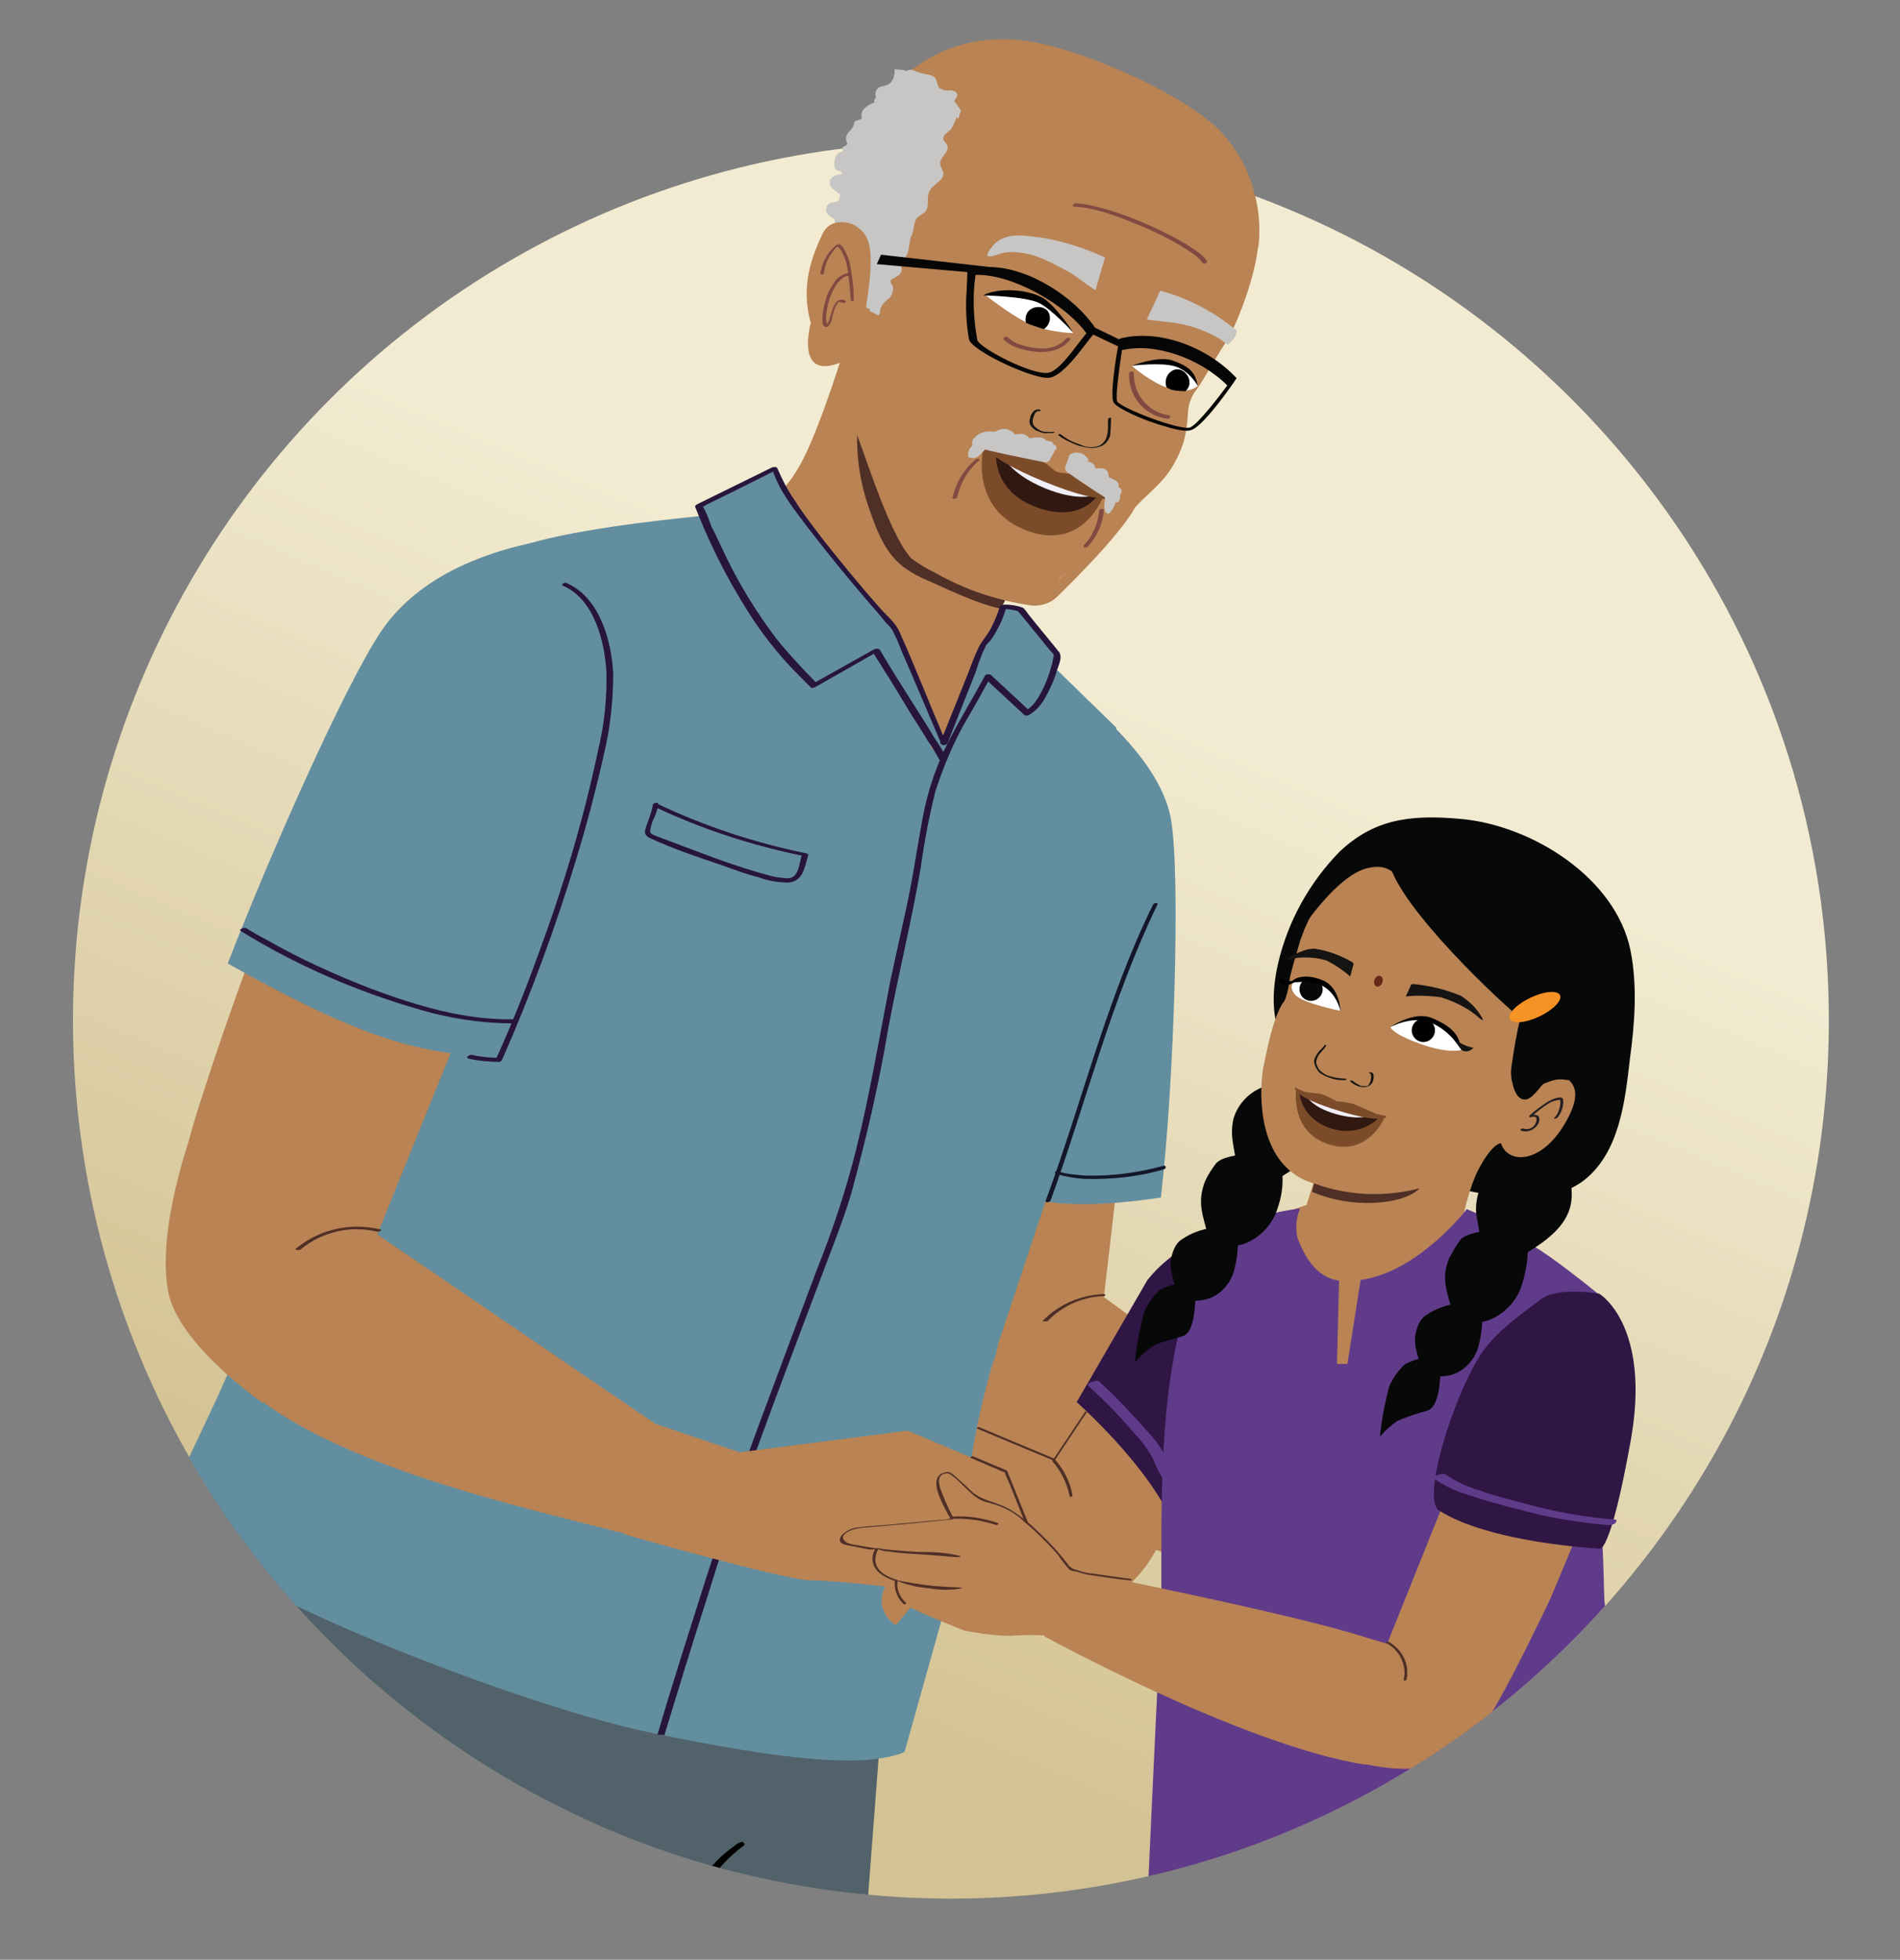 <?xml version="1.0" encoding="UTF-8"?>
<svg id="Layer_6" data-name="Layer 6" xmlns="http://www.w3.org/2000/svg" xmlns:xlink="http://www.w3.org/1999/xlink" viewBox="0 0 292.89 301.99">
  <rect x="0" y="0" width="292.89" height="301.99" fill="#808080" stroke="none"/>
  <defs>
    <style>
      .cls-1 {
        fill: none;
      }

      .cls-2 {
        fill: #87664e;
      }

      .cls-3 {
        fill: #151312;
      }

      .cls-4 {
        fill: #2f1644;
      }

      .cls-5 {
        fill: #603b8a;
      }

      .cls-6 {
        fill: #010101;
      }

      .cls-7 {
        fill: #638e9f;
      }

      .cls-8 {
        fill: #231f20;
      }

      .cls-9 {
        fill: #1e1811;
      }

      .cls-10 {
        fill: #27153c;
      }

      .cls-11 {
        fill: #070808;
      }

      .cls-12 {
        fill: url(#linear-gradient);
      }

      .cls-13 {
        fill: #f1eef7;
      }

      .cls-14 {
        fill: #7c4c2a;
      }

      .cls-15 {
        fill: #51626a;
      }

      .cls-16 {
        fill: #060606;
      }

      .cls-17 {
        fill: #662817;
      }

      .cls-18 {
        clip-path: url(#clippath-1);
      }

      .cls-19 {
        fill: #a76328;
      }

      .cls-20 {
        fill: #c7c6c5;
      }

      .cls-21 {
        fill: #fff;
      }

      .cls-22 {
        fill: #f79325;
      }

      .cls-23 {
        fill: #4f2f26;
      }

      .cls-24 {
        fill: #14162a;
      }

      .cls-25 {
        fill: #b98354;
      }

      .cls-26 {
        fill: #311811;
      }

      .cls-27 {
        fill: #523936;
      }

      .cls-28 {
        fill: #a38166;
      }

      .cls-29 {
        fill: #161412;
      }

      .cls-30 {
        fill: #6d3918;
      }

      .cls-31 {
        fill: #453b1c;
      }

      .cls-32 {
        fill: #814a41;
      }

      .cls-33 {
        clip-path: url(#clippath);
      }
    </style>
    <clipPath id="clippath">
      <path class="cls-1" d="M198.03,32c-2.89-18.99-19.29-33.53-39.09-33.53-16.94,0-31.39,10.66-37.02,25.63C58.93,35.68,11.2,90.87,11.2,157.21c0,74.76,60.6,135.36,135.36,135.36s135.36-60.6,135.36-135.36c0-56.53-34.66-104.96-83.88-125.21Z"/>
    </clipPath>
    <linearGradient id="linear-gradient" x1="98.3" y1="270.38" x2="204.61" y2="21.33" gradientUnits="userSpaceOnUse">
      <stop offset=".06" stop-color="#d3c293"/>
      <stop offset=".66" stop-color="#f2ebd1"/>
      <stop offset=".91" stop-color="#f2ebd1"/>
    </linearGradient>
    <clipPath id="clippath-1">
      <path class="cls-1" d="M-87.11,61.91c-13.28-13.28-28.63-23.21-45.01-29.82C-142.11,13.14-161.99.22-184.9.22s-44.41,14-53.95,34.22c-14.33,6.53-27.77,15.68-39.56,27.47-52.82,52.82-52.82,138.47,0,191.29,52.82,52.82,138.47,52.82,191.29,0,52.82-52.82,52.82-138.47,0-191.29Z"/>
    </clipPath>
  </defs>
  <path class="cls-29" d="M215.54,82.54c-.84.4-1.76.61-2.69.59-.71.07-1.43-.07-2.07-.41-.58-.33-.87-1-.73-1.64.09-.28.2-.56.33-.83.17-.42.3-.85.4-1.29.03-.16-.31-.04-.33.09-.17.66-.39,1.3-.66,1.92-.17.43-.12.91.12,1.3.68,1.14,2.19,1.14,3.35,1.05.83-.06,1.65-.28,2.4-.66.22-.06.1-.27-.05-.18l-.07.05Z"/>
  <path class="cls-29" d="M218.77,80.07c.59-.07.73.84.74,1.25.04.27-.03.54-.19.76-.29.29-.69.46-1.1.48-.52-.03-1.03-.12-1.53-.27-.08,0-.16.02-.23.06,0,0-.15.12-.09.12.5.15,1.01.25,1.53.28.49-.04.97-.21,1.38-.49.31-.2.52-.53.55-.9.02-.33-.02-.66-.12-.97-.09-.32-.32-.61-.7-.56-.09,0-.17.03-.25.07,0,0-.1.11.02.08l-.02.07Z"/>
  <g class="cls-33">
    <circle class="cls-12" cx="146.61" cy="157.21" r="135.36"/>
    <path class="cls-25" d="M160.84,233.08c2.57,3.32,1.28,3.42,3.32,7.06.43.75,3,.75,3.42,1.5l3.53,1.82c3.53-2.46,9.63-9.63,17.12-18.73l8.45-11.66c9.95-11.88,10.49-12.2,10.06-18.4s-1.71-6.74-1.71-6.74c-4.49-.11-18.4,4.92-22.79,10.81l-4.39,4.49-19.26,27.18c.64.75,1.71,1.82,2.25,2.68Z"/>
    <path class="cls-25" d="M161.68,237.48c1.88-2,1.31-4.3,2.88-6.42l-5.72-4.97c-8.19-7.53-37.31-28.46-37.31-28.46l-7.81,7.64s20.94,27.88,36.82,38.51c8.43,1.97,8.9-3.9,11.14-6.29Z"/>
    <path class="cls-25" d="M180.85,232.76s-3.1,10.59-9.74,13.27-15.3-2.25-15.3-2.25l8.56-17.01,16.48,5.99Z"/>
    <path class="cls-25" d="M149.99,197.46c5.79.15,13.75,7.87,19.54,7.91l5.63-48.5c-15.46-1.25-21.62-.78-34.01-2.96-1.5,9.33-2.85,34.01-2.7,38.75,3.96.11,7.57,4.69,11.53,4.8Z"/>
    <path class="cls-25" d="M160,206.43c-4.78,4.66-5.08,13.76-9.96,18.3,17.3,14.39,42.33,15.55,67.55,30.25l6.12-15.93-57.07-41.75c-1.52,1.49-5.13,7.64-6.64,9.13Z"/>
    <path class="cls-25" d="M138.48,181.82s-5.68,15.86-3.5,26.02c1.79,8.41,16.67,18.2,16.67,18.2l14.16-25.16-27.34-19.06Z"/>
    <path class="cls-4" d="M176.89,197.23l-10.91,18.83s8.67,7.7,13.16,15.41c0,0,10.81-11.24,18.62-10.59,6.31.54-1.28-23.65-7.81-30.39-1.28-1.39-8.56,1.07-13.05,6.74Z"/>
    <path class="cls-5" d="M181.92,228.37c-.96-1.28-1.82-2.68-2.35-4.17-.86-1.5-1.93-2.89-3.1-4.07-2.25-2.57-4.6-5.03-7.06-7.28-.32-.32-1.93.32-1.71.64,2.46,2.25,4.92,4.71,7.06,7.28,1.28,1.28,2.25,2.68,3.1,4.28.54,1.39,1.28,2.78,2.25,3.96.54.32,2.14-.32,1.82-.64h0Z"/>
    <path class="cls-27" d="M191.55,217.78h0l.11-.11-.11.11Z"/>
    <path class="cls-27" d="M205.89,269.03h0l-.11-.21.11.21Z"/>
    <path class="cls-27" d="M185.99,225.69h0l.11-.21-.11.21Z"/>
    <path class="cls-31" d="M235.21,179.9l-5.35-.86-.96,5.24,9.1,2.46c-1.39-2.03-2.35-4.39-2.78-6.85Z"/>
    <path class="cls-31" d="M235.1,171.76l-2.78-.64-.43-.11c-.21,0-.43,0-.54.11s-.11.21,0,.32c0,0,.11,0,.11.11l2.78.64.43.11c.21,0,.43,0,.54-.11.11-.21.11-.32-.11-.43.11,0,0,0,0,0Z"/>
    <path class="cls-19" d="M234.78,169.95l-2.03-.54-.32-.11c-.21-.11-.43,0-.54.11s-.11.21,0,.32h.11l2.03.54.32.11c.21.11.43,0,.54-.11.11,0,.11-.11-.11-.32.11.11,0,.11,0,0Z"/>
    <path class="cls-31" d="M236.06,168.88l-2.78-.64-.43-.11c-.21,0-.32,0-.54.11-.11,0-.21.11-.11.21l2.78.64.43.11c.21,0,.32,0,.54-.11.11,0,.21-.21.11-.21h0Z"/>
    <path class="cls-19" d="M235.63,167.06l-2.03-.54-.32-.11c-.21-.11-.43,0-.54.11s-.11.21,0,.32c0,0,.11,0,.11.11l2.03.54.32.11c.21.11.43,0,.54-.11.11-.11.11-.32-.11-.43.11,0,0,0,0,0Z"/>
    <path class="cls-19" d="M230.82,174.76c.32-.11.64-.11.96-.21.11,0,0,0,0,0h.21c.11,0,.21.11.43.21.21.21.43.43.54.64.21.64.11,1.28-.32,1.71-.21.21-.43.32-.64.32h-.11l-.21-.11-1.07-.32h-.21s-.11.11,0,.11l1.07.32c.11.11.32.11.43.11.96,0,1.71-.86,1.71-1.71v-.32c-.11-.64-.64-1.18-1.28-1.28-.21,0-.43,0-.64.11l-.54.11c-.11,0-.21.11-.21.11,0,0-.11.11-.11.21h0Z"/>
    <path class="cls-31" d="M230.93,176.04c0,.21.11.54.43.54h.54c.21,0,.32-.11.43-.21.21-.21.21-.54.11-.75-.21-.21-.43-.32-.75-.21-.21,0-.43.11-.54.21-.21.11-.21.32-.21.43h.21q.11,0,.21-.11s.11,0,.11-.11,0-.21.11-.32l.11-.11h-.11.11c.11,0,.11.11.21.21.11.21.11.43,0,.54,0,0,0,.11-.11.11h0c-.21-.11-.32-.32-.32-.54h-.32q-.11,0-.21.11c.11.11,0,.21,0,.21Z"/>
    <path class="cls-30" d="M231.78,173.16c1.61.11,2.78,1.5,2.68,3.1v.11c-.11.75-.54,1.5-1.18,1.93-.54.43-1.18.54-1.82.43l-1.28-.43c-.11,0-.43.21-.21.21l1.39.43c.75.11,1.39,0,2.03-.43,1.5-.86,2.03-2.68,1.18-4.17,0-.11-.11-.11-.11-.21-.54-.75-1.5-1.28-2.46-1.28-.32.11-.53.32-.21.32h0Z"/>
    <path class="cls-31" d="M243.87,139.77c-.21,2.89-.75,5.78-1.71,8.56-1.18,3.85-2.57,7.6-4.07,11.34-1.18,2.89-2.14,5.89-2.89,8.88-.64,3.42-.86,6.96-.43,10.38.11,2.57,1.07,5.03,2.57,7.17.11.21.86-.11.75-.21-1.5-1.93-2.35-4.28-2.57-6.63-.43-3.42-.32-6.96.32-10.38,1.61-6.85,4.92-13.16,6.96-19.9.86-2.89,1.93-6.1,1.93-9.2-.11-.32-.86-.11-.86,0h0Z"/>
    <path class="cls-11" d="M201.72,165.34c-2.14.86-4.49,1.18-6.63,2.03-2.35.75-4.17,2.57-4.92,4.92-.32,1.28-.32,2.57-.11,3.85.32,2.14.75,4.17,1.39,6.21.11.43.32.75.64,1.07.64.54,1.61.11,2.25-.21,1.61-.86,3.1-1.82,4.6-2.78,2.25-1.5,4.6-3.42,5.35-6.21.64-2.46-.11-5.03-.86-7.38"/>
    <path class="cls-11" d="M226,183.43c0-.54.96-1.28.21-1.5-6.74-1.93-12.31-6.1-17.44-10.59-3.53-3-7.6-5.78-10.27-9.63s-2.46-8.88-1.5-13.16c1.5-6.53,4.82-12.52,9.52-17.33,5.14-4.82,10.49-5.78,18.62-5.03,11.02.96,23.97,9.1,26.22,20.33,1.07,5.46.64,11.24-.11,16.69-.75,6.53-1.61,14.55-7.28,18.83-5.14,3.64-12.09,2.68-17.98,1.39Z"/>
    <path class="cls-25" d="M197.76,154.54c.21-.11.32-.54.43-.75.32-.96.54-2.03.64-3.1.32-1.5,1.18-4.28,1.61-5.78l.64-1.71c3-6.96,5.89-8.56,5.89-8.56,5.67-4.71,13.38-6.1,20.33-3.64,8.24,2.78,14.12,10.17,16.37,16.48,1.18,3.1,1.07,6.53-.11,9.63-1.18,2.89-2.68,5.56-4.28,8.13,2.89.75,5.03,2.35,2.25,7.38-3.75,6.85-9.1,6.85-10.17,3.53-1.5.32-3.32,3.64-3.96,5.14-1.18,2.89-2.57,7.81-1.93,10.81l2.57,4.71c-3.85,3.32-17.87,19.58-23.54,20.97-5.24,1.28-6.21-.64-10.27-5.56-2.25-2.78-.11-18.08-1.5-23.65l8.67-2.89,1.07-3.32c-.86-.32-1.82-.64-2.57-1.18-6.1-3.85-5.78-13.27-5.14-16.8.64-3,1.5-7.49,3-9.84h0Z"/>
    <path class="cls-5" d="M247.41,247.31c-.32-1.07.11-11.02-1.61-19.69,0,0,2.03.43,2.14.43,0-2.78-4.71-2.57-4.49-5.24.21-2.57.43-5.14.75-7.6s.64-5.24,1.28-7.7c.75-3.21.86-4.39,1.5-7.6-1.61-1.39-8.24-6.63-10.49-7.81-4.6-2.35-6.31-4.17-10.38-5.78,0,0-7.49,9.74-16.37,10.91l-2.03,12.95h-1.61l.32-12.84c-3.32-.43-5.24-3.42-6.42-6.63-.32-1.5-.21-3.1.43-4.49-4.39.54-8.67,1.82-12.73,3.85-8.45,13.59-8.67,33.71-8.67,49.22v8.24c-.96,18.51-6.63,141.88-6.85,147.56,4.39-.21,5.03,3.21,12.41,3s7.28-2.89,11.45-2.68,9.84,3.32,17.01.43,11.77-3.85,17.23-.96,6.53,2.68,14.66,0,8.77,3.32,14.34-.96c-1.82-17.55-11.56-145.42-11.88-146.59Z"/>
    <path class="cls-23" d="M202.57,182.36c5.24,1.93,10.91,2.14,16.26.75,0,0-1.61,2.03-7.17,2.25-3.21.11-6.42-.43-9.42-1.71l.32-1.28Z"/>
    <path class="cls-11" d="M235.42,169.2s0-.11.11-.11c.64-.96,1.5-1.61,2.57-2.14.54-.21,1.07-.43,1.61-.54s1.18-.11,1.71,0c.75,0,1.61.32,2.25.75l.32.32c3.96-5.67,7.06-11.98,4.92-21.19-.64-2.68-3.32-6.21-4.07-7.38-4.92-6.85-10.59-8.99-17.87-10.7-8.45-1.93-17.87.86-22.47,8.56-1.07,1.82-3.32,4.39-3.85,6.42,0,0,5.46-8.35,10.17-9.42s4.28,2.68,9.84,4.6c6.42,2.25,9.74-.64,14.12,3.85,2.35,2.35,3.75,5.35,3.96,8.67-.21,3.1.43,5.35-1.39,8.35-.43.75-.86,1.39-1.28,2.14-.64,1.39-1.07,2.78-1.39,4.28-.11.75,0,1.5.43,2.14.64.86-.43,1.5.32,1.39Z"/>
    <path class="cls-8" d="M240.02,172.3c.64-.75.96-1.61.96-2.57,0-.21,0-.43-.21-.54s-.54-.11-.75,0c-.54.11-.96.32-1.5.64-.96.64-1.93,1.28-2.78,2.14-.11.11.11.21.21.21.21-.11.43-.11.64-.11.32.11.32.54.21.86-.32.86-1.18,1.28-2.03.96h0c-.11,0-.21,0-.32.11s-.11.11,0,.21c1.07.43,2.35-.21,2.78-1.28.11-.43.11-.96-.32-1.07-.32-.11-.75-.11-1.07,0l.21.21c.75-.64,1.5-1.28,2.35-1.82.43-.32.86-.54,1.39-.64.21-.11.43-.11.64-.11h.11c-.11-.21,0,.11,0,.21,0,.96-.32,1.93-.96,2.57-.11.11.11.11.11.11.11,0,.21-.11.32-.11h0Z"/>
    <circle class="cls-9" cx="219.71" cy="159.01" r="1.82"/>
    <path class="cls-11" d="M241.95,159.89c1.07-2.25,1.82-4.71,2.25-7.17.43-3.32-.11-6.74-1.71-9.74-1.28-2.57-3.1-4.82-5.24-6.63-3.21-2.25-4.71-3.85-11.88-5.03-3-.54-3.32-1.07-6.42-.86l-4.92,1.39c-.21,5.78,15.19,20.76,20.33,25.04-.54,2.25-.96,4.6-1.28,6.96-.21,1.07-.21,2.14.11,3.21.32,1.5,1.07,2.57,2.14,2.35s2.78-2.78,3.42-3.53c1.28-1.82,2.46-3.85,3.21-5.99Z"/>
    <path class="cls-29" d="M217.51,151.74c0-.11.23,0,.23-.11,2.56.21,5.13.86,7.46,1.82.7.43,1.28.96,1.87,1.5.58.64,1.17,1.39,1.52,2.14.12.43-1.05-.64-1.05-.64-.23-.21-.47-.32-.7-.54-1.4-.96-3.03-1.71-4.78-2.25-1.75-.21-3.61-.32-5.36-.11.23-.53.58-1.18.82-1.82Z"/>
    <path class="cls-29" d="M208.67,148.54c0-.11-.21-.11-.11-.21-1.82-1.07-3.75-1.82-5.89-2.14-.64,0-1.39.11-2.03.43-.75.21-1.5.64-2.14,1.07-.32.43.96,0,.96,0,.21,0,.54-.11.75-.11,1.39-.11,2.89,0,4.28.43,1.28.64,2.57,1.5,3.64,2.46.21-.64.32-1.28.54-1.93Z"/>
    <ellipse class="cls-22" cx="236.61" cy="155.19" rx="4.28" ry="1.6" transform="translate(-43.69 116.49) rotate(-25.4)"/>
    <path class="cls-11" d="M239.38,177.11c-2.14.86-4.49,1.18-6.63,2.03-2.35.75-4.17,2.57-4.92,4.92-.32,1.28-.43,2.57-.11,3.85.32,2.14.75,4.17,1.39,6.21.11.43.32.75.64,1.07.64.54,1.61.11,2.35-.21,1.61-.86,3.1-1.82,4.6-2.78,2.25-1.5,4.6-3.42,5.35-6.21.64-2.46-.11-5.03-.86-7.38"/>
    <path class="cls-11" d="M197.65,180.65c.21,1.93-.11,3.85-.75,5.67-.75,2.35-2.57,4.28-4.82,5.24-1.61.64-3.42.64-5.03,0-.21,0-.43-.11-.54-.32-.11-.11-.21-.32-.21-.54-.86-3.42-1.82-5.35-.54-8.67.43-.96,1.07-1.93,1.71-2.78,1.07-1.07,3.21-1.18,4.71-1.5"/>
    <path class="cls-11" d="M190.8,190.38c.11,1.93-.11,3.85-.64,5.67-.64,1.93-2.03,3.42-3.85,4.07-1.39.43-2.78.43-4.17-.11-.11,0-.32-.11-.43-.21s-.11-.21-.21-.43c-.75-2.78-1.61-4.28-.54-6.85.21-.54.54-.96.86-1.28,1.28-.96,2.78-1.61,4.39-1.93"/>
    <path class="cls-11" d="M184.27,200.33c-.11,1.71-.32,5.03-1.93,5.56s-3.21.75-4.71,1.61c-.96.64-1.93,1.5-2.68,2.46.21-2.57.75-5.14,1.39-7.7.54-1.28,1.39-2.46,2.35-3.42,1.07-.64,2.35-.96,3.64-1.18.64,0-.54.32,0,.54s.43.64.32,1.28"/>
    <path class="cls-29" d="M204.18,161.06c-.21.32-.54.64-.86.96-.32.43-.64.86-.75,1.39,0,.54.21,1.07.54,1.5.11.21.32.43.54.54.32.21.75.43,1.07.54.86.32,1.71.54,2.68.43.21,0,.21-.21,0-.21-.75,0-1.5-.11-2.25-.32-.64-.11-1.28-.54-1.71-.96-.21-.21-.32-.54-.43-.75-.11-.21-.11-.43-.11-.64.11-.54.32-.96.64-1.28.21-.32.64-.64.86-1.07.11-.21-.21-.21-.21-.11h0Z"/>
    <path class="cls-29" d="M211.02,165.34c.54.11.32.96.21,1.39-.11.21-.21.43-.43.64h-.54c-.21,0-.43,0-.64-.11-.43-.21-.75-.43-1.18-.75h-.21c-.11,0-.11.11-.11.11.32.32.75.54,1.18.75.43.11.86.21,1.39.11.32-.11.64-.32.86-.64.11-.32.21-.54.21-.86s0-.64-.43-.75h-.21s-.11.11,0,.11h-.11Z"/>
    <ellipse class="cls-17" cx="212.5" cy="151.21" rx=".86" ry=".64" transform="translate(-1.97 299.61) rotate(-70.12)"/>
    <path class="cls-7" d="M154.59,173.78c2.89.13-1.55-3.35,1.34-3.33.24-.3-2.99,13.07-2.45,13.11,4.79.49,8.09,3.55,25.47.98,2.06-17.55,3.03-49.46,1.58-58.16-2.37-14.47-28.34-29.23-30.2-30.14,0,0-1.32,52.28,3.58,72.64.19,1.63.49,3.26.68,4.89Z"/>
    <path class="cls-15" d="M27.52,249.45c-1.18,7.7-1.82,15.41-1.71,23.11.21,14.34,3.53,27.07,7.81,40.55l10.06,62.6s0,27.18-3.1,49.65c-2.68,19.47,4.17,54.46,4.17,54.46l7.49,1.28c6.85,1.18,13.7,1.39,20.54.64l14.77-1.5,13.91-115.24,10.17-70.62,13.91-42.37-94.05-21.61c-1.61,6.21-3,12.63-3.96,19.05Z"/>
    <path class="cls-15" d="M137.19,247.95l-9.63,126.26c0,5.46-2.46,10.38-5.24,36.59l-5.35,44.73-1.93,19.47-4.28.64c-5.89,1.07-11.88,1.39-17.87.96l-12.95-.32,14.55-224.38,42.69-3.96Z"/>
    <path class="cls-25" d="M130.43,52.78s-3.53,11.85-6.6,17.93c-2.56,5.16-6.95,8.99-12.47,10.8l27.64,39.27,19.89-16.32s-4.94-9.31-4.46-11.2,5.37-12.02,5.37-12.02"/>
    <path class="cls-7" d="M152.77,210.89l.85-2.51c-.11,0,.31-1.16.2-1.16l20.71-62.31,1.44-21.78s-3.74-9.53-3.94-11.05l-16.22-15.8s-.91.68-5.59,6.74c-2.04,2.63-3.09,12.95-6.69,12.34-.11-6.66-2.38-13.07-6.47-18.24,0,0-18.26-14.46-17.93-18.52-8.2.52-34.68,2.78-41.55,6.74-8.1,4.61,4.16,26.96,9.34,39.83l-22.87-5.28s-6.16,29.78-14.28,50.59c-.27.73-3.23,9.4-3.62,10.23-.95,2.5-1.64,5.66-2.42,7.32.21.02-3.22,9.29-4.17,11.79-4.66,15.19-12.2,26.07-13.3,33.06-1.46,8.79,53.2,29.85,73.89,34.09,20.38,4.22,33.03,5.6,39.29,3.01l7.18-25.6c3.59-13.88,1.11-14.9,6.15-33.49Z"/>
    <path class="cls-24" d="M177.76,139.37c-7.19,14.56-10.94,30.46-16.57,45.68-.13.31.62.26.76-.05,5.52-15.23,9.38-31.02,16.46-45.58.24-.3-.51-.36-.64-.05h0Z"/>
    <path class="cls-6" d="M113.22,284.44c-5.78,4.07-8.77,10.81-9.84,17.66-.75,4.71-.54,9.42-.75,14.12l-.86,15.09-2.57,47.19c-.32,6.42-1.07,12.84-1.82,19.26l-5.35,48.26-3.75,34.24-.11.54c-.11.64,1.82.32,1.93-.21l3.1-28.57,5.46-49.54c.75-6.96,1.82-13.91,2.14-20.87l2.35-44.19,1.07-19.26c.43-8.67-.21-17.76,3.75-25.79,1.5-3.1,3.85-5.89,6.63-7.92.32-.21.11-.54-.21-.64-.43.11-.86.32-1.18.64h0Z"/>
    <path class="cls-23" d="M155.42,91.62c-3.64-1.47-7.02-3.47-10.15-5.87-7.04-5.83-13.1-19.95-13.1-19.95-.24,4.27.39,8.51,1.78,12.49,2.34,6.95,4.21,9.04,8.98,11.14,2.29.94,7.54,3.62,11.35,4.35l1.14-2.16Z"/>
    <path class="cls-25" d="M39.02,183.54c5.57,1.77,11.07,11.23,16.67,12.79l18.31-45.26c-14.64-5.31-20.63-6.5-31.99-11.92-3.99,8.57-11.83,32.12-12.89,36.61,3.8,1.27,6.08,6.63,9.9,7.79Z"/>
    <path class="cls-7" d="M74.65,162.71l12.59-30.97,6.89-49.47s-24.99-.3-35.35,14.97c-5.49,8.14-17.03,34.05-23.67,51.23,20.64,11.65,29.59,13.77,39.53,14.25Z"/>
    <path class="cls-10" d="M86.83,90.27c4.77,2.1,6.39,8.57,6.65,13.31.1,4.09-.33,8.13-1.3,12.13-2.27,10.77-5.48,21.35-9.32,31.67-1.93,5.32-4.09,10.73-6.44,15.9l.56-.28c-1.4,0-2.89-.13-4.26-.45-.43-.03-1.11.45-.37.61,1.48.33,2.97.45,4.47.47.21.02.44-.07.56-.28,4.47-10.16,8.32-20.58,11.54-31.27,1.6-5.24,3-10.6,4.18-15.87.97-4,1.41-8.15,1.43-12.34-.24-5.06-2.06-11.76-7.14-14-.3-.24-1.09.23-.57.38h0Z"/>
    <path class="cls-25" d="M139.08,12.15s6.62-7.52,18.94-5.88c9.24,1.28,25.28,8.7,30.31,14.15,4.34,4.75,6.39,11.25,5.66,17.63l-54.91-25.9Z"/>
    <path class="cls-25" d="M143.61,85.08l11.57,4.26,6.25,1.04c.62.26,5.52-4.6,6.22-5.19,2.52-1.94,4.73-4.13,6.85-6.42,1.91-2.42,4.62-4.03,6.37-7.11,1.26-2.26,2.03-3.92,2.29-8.4.09-1.07.5-2.21,1.22-3.12,1.45-2.03,2.73-4.61,4.57-7.36.36-.51.73-1.01.88-1.54,0,0,5.4-11.05,4.03-18.03-.96-5.34-1.57-8.5-4.51-10.67s-12.76-5.54-12.76-5.54l-12.5-7.45-13.6.94-11.45,11.53-5.84,16.49-4.23,15.12"/>
    <path class="cls-20" d="M136.41,19.99l.27-.73c.81-2.08,3.25-4.35,6.76-6.65.91.72,1.83,1.33,2.86,1.84-.37.61-.65,1.34-.81,2.08l-8.14,22.32c-.42,1.25-1.52,8.14-1.83,9.41l-6.33-2.77c-.13-5.06-.4-10.98-.6-12.5-.36-2.18,6.59-9.77,7.81-13Z"/>
    <path class="cls-25" d="M160.84,88.41c-.11,0-.1-.12-.2-.12-.86-1.36-.82-1.78-1.32-2.25l-.61-.37c-1.64-.99-2.55-1.6-8.43-.57-.11,0-5.86-3.26-5.96-3.27l-2.46-2.78c-.38-.57-7.89-15.24-7.89-15.24-.07-.44-1.1-3.63-1.08-3.95l-.1-.12h-.11c-.12.09-.13.3-.14.41-.26.62-.32,1.26-.37,1.9-.08.96-.26,1.91-.45,2.86l-.09,1.07c.96,1.37,4.96,15.64,8.8,20.03,1.11.84,2.34,1.58,3.68,2.23,4.62,2.63,9.63,4.32,14.94,5.07,1.39.11,2.82-.31,3.86-1.3,2.8-2.78,9.21-9.03,12.06-13.73-2.55,2.37-8.01,7.51-11.73,10.97-.74-.17-1.48-.33-2.21-.61"/>
    <path class="cls-25" d="M129.65,55.83c-7.22,2.96-4.66-6.07-4.66-6.07-1.68-5.82.31-10.5,1.74-13.6s4.85-1.54,4.85-1.54c2.77,1.62,3.46,3.71,1.6,14.73"/>
    <path class="cls-20" d="M145.95,16.14c-1.01,4.53-1.86,11.12-7.83,17.19-3.04,3.08-2.55-4.29-5.37-2.58s-4.05,2.36-4.05,2.36c2.94-11.14,2.82-10.94,9.36-20.18l7.9,3.21Z"/>
    <path class="cls-32" d="M131.61,46.22c.04-1.82-.25-3.56-.54-5.3-.14-.87-.51-1.65-.88-2.43-.19-.34-.38-.57-.69-.81-.31-.13-.76.15-1,.46-1.16,1.09-1.82,2.54-2.04,4.02-.02.21.52.15.54-.06.21-1.27.62-2.42,1.46-3.42.25-.41.59-.7.93-.89l-.44.07c.3.24.5.47.69.7.66,1.13.99,2.33,1.1,3.63.21,1.41.32,2.71.42,4.11-.02.21.52.15.44-.07h0Z"/>
    <path class="cls-32" d="M130.31,46.33c-1.86-.9-2.12,2.3-2.63,3.33,0,.11-.23.2-.24.3s.11,0,.11,0c0,0-.11,0-.1-.12s-.09-.22-.08-.33c-.05-.76,0-1.4.17-2.13.18-.95.47-1.79.86-2.61.5-.93,1.36-2.25,2.44-2.27.32.03.46-.39.03-.43-1.08.13-2,.8-2.51,1.84-.49.71-.87,1.43-1.03,2.17-.28.84-.47,1.79-.54,2.75-.03.32-.09,1.07.21,1.41s.75.06.88-.25c.24-.3.38-.72.41-1.15.15-.52.31-1.16.56-1.67.25-.41.39-.83.9-.57.41.25.87-.14.56-.28h0Z"/>
    <path class="cls-20" d="M170.35,39.69c-.28.84-.45,1.57-.73,2.41-.16.63-.59,1.99-.75,2.62-1.74-1.11-3.14-2.29-4.27-2.92-2.27-1.15-4.52-2.51-7.07-2.83-1.16-.2-2.35-.19-3.45.15-.33.08-1.45.63-1.85.28-.2-.12.41-1.04.52-1.14,1.21-1.73,3.07-2.11,5.2-1.94,4.27.34,8.46,1.54,12.4,3.36"/>
    <path class="cls-20" d="M190.6,50.88l-1.11-.84c-3.13-2.4-6.75-4.19-10.63-5.26-.38.72-.65,1.45-1.04,2.28-.26.52-.77,1.55-1.03,2.17,1.8.25,3.51.39,4.68.59,2.33.4,4.62,1.23,6.67,2.47l1.11.84c1.14-.87,1.55-1.91,1.36-2.25Z"/>
    <path class="cls-20" d="M129.95,22.9c-.4-.35.89-.36.61-.92s-.12-1.19.24-1.59c.46-.39.82-.9.88-1.54.26-.52,1.31-.22,1.14-.87-.23-1.09,1.01-1.85,2-2.2-.29-.45.25-.41.18-.95-.17-.55.09-1.17.65-1.45.33-.08.66-.16.99-.24.99-.35,1.29-1.4,1.27-2.47l.96.08c.43.03.84.18,1.25.42l.21.02-11.39,22.7c-.52-.15-.93-.5-1.33-.86-.39-.46-.35-.99.01-1.5.58-.6,1.95-.16,2.23-1-.35-.99-2.04-1.35-1.95-2.41-.04-.86,1.06-1.2,1.93-1.35-.27-.67-.31-.13-.92-.61s-.25-2.17.31-2.55.63.16.7-.69Z"/>
    <path class="cls-20" d="M145.75,14.62h0l.2.12h0c.2.12.41.25.61.48.2.12.4.35.61.48h0l.1.12.29.35.19.34.1.12.1.12c.1.12.09.22.19.34v.11c-.24.2-.47.39-.6.7-.27.73-.54,1.35-.91,1.97-.47.5-1.37.96-1.2,1.62.08.33.49.58.57.9.46.9-1,1.74-1.08,2.7-.04.53.45,1.11.51,1.65.01,1.18-1.63,1.59-2.15,2.72-.52,1.14.03,2.26-.57,3.07-.35.4-.91.68-1.26.97-.82.9-.42,2.54-1.35,3.43-.35.29-.79.47-1.13.66-1.37,1.07-.94,3.68-2.2,4.65l2.48-18.69,6.52-8.92Z"/>
    <path class="cls-20" d="M134.05,47.92l1.03.51c.1.12.2.12.31.13.33-.08.26-.52.27-.73.17-.74.64-1.24,1.21-1.73.57-.38.84-1.11.79-1.87-.08-.33-.48-.68-.35-.99s.79-.47,1.14-.77c.57-.38.73-1.12.34-1.58-.1-.12-.09-.22-.2-.23.8-.58,1.4-1.39,1.48-2.35.36-1.8.52-3.82.52-3.82l-1.95-2.41-4.61,15.84Z"/>
    <path class="cls-16" d="M149.13,41.95l-.11,2.67c-.21,2.56-.09,5.15.35,7.65.29,1.74,10.01,6.28,12.4,5.94s5.71-5.55,6.76-6.65l3.83,1.81c-.36,1.8-1.26,7.63-.7,8.64s5.04,2.77,5.56,2.92,1.04.41,1.67.56c1.78.57,3.98,1.18,4.88.72,1.33-.54,3.84-3.66,6.02-6.71l.36-.51.12-.2h0l.36-.51c-4.64-4.99-12.26-7.65-18.08-6.08v.11s-3.73-1.8-3.73-1.8c-3.17-4.66-10.09-9.3-16.31-9.37h0l-16.7-1.89-.65,1.45,13.96,1.23ZM172.21,61.84c-.27-.67.28-4.81.74-7.88,5.04-1.2,11.93,1.18,16.2,5.39v.11c-1.21,1.62-4.45,5.87-5.68,6.41-1.65.51-10.71-3.01-11.27-4.02h0ZM150.65,52.37c-.59-3.27-.75-6.72-.27-10.01,5.6-.19,13.91,4.56,17.09,9-1.67,2.01-4.12,5.79-5.86,6.08-2.5.44-10.74-3.87-10.97-5.07h0Z"/>
    <path class="cls-20" d="M152.1,67.63c.22-.09,0,0,0,0h0c.31.13.62.26.84.28.43.03.86-.04,1.31-.22.12-.1.23-.2.34-.19l.12-.1h0s-.42-.14-.44.07.2.23.2.23c.2.23.29.35.5.47.52.26,1.16.31,1.71.14.11,0,.44-.07,0-.11s-.32-.03-.12.2c.09.22.4.35.61.48.63.16,1.27.21,1.95-.16-.11,0,.44-.18.44-.18l-.54.06.1.12c.2.23.4.35.71.49.62.26,1.38.22,2.05-.16.34-.19.69-.59.29-.94-.52-.26-1.06-.19-1.51.09.57-.38,1.07.09.67-.27-.1-.12-.2-.23-.3-.24-.2-.23-.52-.26-.84-.28-.43-.03-.86.04-1.3.11-.21-.02-.33.08-.44.18l-.12.1.53.04c0-.11-.39-.46-.38-.57-.3-.24-.61-.37-.93-.4s-.54.06-.86.04c-.11,0-.22.09-.33.08l.21.02q.11,0,0,0c-.11,0-.39-.46-.5-.47-.2-.12-.52-.26-.72-.38-.63-.16-1.4,0-1.96.38-.12.1-.23.2-.35.29-.23.2-.12.2.32.03.53.04.65-.05.34-.19-.2-.12-.52-.15-.84-.18-.75-.06-1.51.09-2.08.48-.34.19-.69.59-.18.95.42.14.96.08,1.53-.31h0Z"/>
    <path class="cls-20" d="M165.57,70.97l-.43-.03s.11,0,.1.12c-.1-.12.1.12.1.12,0,0,.2.23.39.46.29.35.6.58,1.01.73.11,0,.21.02.2.12s0,0,0,0c.09.22.18.44.28.56.51.36,1.14.52,1.8.36q.21.02,0,0c.21.02.11,0-.2-.12,0,0,.02-.21,0,0s.08.33.06.54c.18.44.47.79,1,.94.21.02.43.03.42.14l-.03.32c-.03.32.06.54.26.77l.2.12h.11c-.11,0-.1-.11-.09-.21-.18.84,1.98.7,2.15-.04.03-.32-.06-.54-.27-.67-.11,0-.1-.12-.2-.12-.1-.12,0,.11,0,0l.03-.43c0-.11-.09-.22-.19-.34-.2-.23-.4-.35-.71-.49l-.31-.13s-.2-.12-.21-.02c-.1-.12-.09-.22-.18-.44.04-.53-.35-.99-.88-1.04l-.64-.05-.44.07-.21-.02h.11q.11.02.2.13s-.11,0-.1-.12c-.08-.33-.17-.55-.47-.79-.2-.12-.41-.25-.73-.27.11,0-.1-.12-.11,0l.24-.3c-.1-.12-.29-.35-.39-.46-.39-.46-.92-.61-1.45-.65-.43-.03-1.09.23-1.23.65s.49.58.81.6h0Z"/>
    <path class="cls-20" d="M147.71,18.32c.13-.31.27-.73.3-1.05s-.15-.76-.46-.9c-.11,0-.31-.13-.41-.25-.09-.22-.06-.54.06-.75.23-.2.26-.52.38-.72-.06-.54-.59-.69-1.12-.73-.54.06-.97.03-1.48-.23-.61-.37-.43-1.32-.93-1.79s-1.57-.45-2.41-.73c-.31-.13-.73-.27-1.04-.41-.53-.04-.98.14-1.33.54-.35.4-.6.81-.75,1.33l-.04.53c.09.22.29.35.61.48l7.96,3.76"/>
    <path class="cls-14" d="M161.65,73.02c-3.84-1.6-9.93-4.67-9.93-4.67,0,0-2.71,9.66,6.23,13.28s12.12-5.14,12.12-5.14c0,0-4.57-1.87-8.42-3.47Z"/>
    <path class="cls-26" d="M161.65,73.02c-1.87-.79-8.08-3.66-8.08-3.66,0,0-.91,5.94,5.74,8.62,7.17,2.94,10.02-1.77,10.02-1.77l-7.69-3.2Z"/>
    <path class="cls-13" d="M161.62,73.34c-1.87-.79-7.24-3.38-7.24-3.38,0,0,1.15,2.99,6.66,5.26s8.08.97,8.08.97l-7.5-2.86Z"/>
    <path class="cls-14" d="M172.54,76.36c-.74-.17-1.58-.34-2.31-.62-1.44-.76-2.23-1.58-3.27-2.09-1.86-.9-3.39-.6-4.11-.98s-1.69-1.64-3.68-2.23c-1.15-.41-3.99-1.07-5.67-1.53-.73-.27-1.45-.65-2.06-1.13-.32-.03-.62,2.31,9.57,6.46s11.84,2.24,11.53,2.11Z"/>
    <path class="cls-20" d="M162.71,69.24l-.88,1.65c-.12.2-.46.39-.67.37-1.9-.37-9.09-1.81-10.65-2.36,0,0-.06.75-.17.74l-.42-.14c-.61-.37.61-2.21,1.26-2.26,1.62-.08,3.23-.06,4.83.07,2.13.17,4.36.57,6.45,1.17.31.13.5.47.36.89-.09-.22-.1-.12-.1-.12Z"/>
    <path class="cls-20" d="M164.75,70.47l-.56,1.57c-.02.21.06.54.27.67,1.32.97,5.8,4.01,7.14,4.66h.11s.43.04.43.04c.52.15.74-1.23.35-1.69-.78-.92-1.68-1.85-2.68-2.69-1.3-1.18-2.72-2.15-4.26-3.03-.41-.25-.76.05-.79.47Z"/>
    <path class="cls-20" d="M172.02,76.21c.14.98-.16,1.92-.86,2.72q-.12.1-.23.2c-.12.1-.32-.03-.42-.14-.1-.12-.2-.23-.19-.34-.26-.77.13-1.6-.02-2.36-.09-.22-.07-.44.05-.64s.33-.08.44-.07l.84.28"/>
    <path class="cls-20" d="M153.55,68.28c-.77.26-1.45.63-1.93,1.24-.46.39-.83,1.01-1.48,1.06l-.53-.04c-.11,0-.21-.02-.31-.13s-.09-.22-.08-.33c.03-.43.18-.95.53-1.25,0,0,.12-.1.12-.2l.02-.21c-.08-.33.05-.64.18-.84.46-.39,1-.46,1.53-.31s1.05.3,1.58.34"/>
    <path class="cls-7" d="M145.54,117.02c-.27-.67-10.34-16.83-10.34-16.83l-9.57,5.45-3.27-3.38c-8.62-8.96-14.46-24.36-14.46-24.36l11.74-5.81c1.75,6.26,18.61,24.8,18.61,24.8l7.38,17.56,6.05-15.08c1.85-1.68,3.17-5.97,3.17-5.97l2.54.42,5.77,7.01c-1.81,7.8-4.7,8.96-4.7,8.96l-6.09-5.64c-2.14,3.91-4.49,7.8-6.43,11.83-3.6,7.33-3.95,16.96-5.88,24.97-4.24,17.91-5.98,36.87-13.15,53.79,0,0-11.05,29.17-13.85,37.21"/>
    <path class="cls-10" d="M163.2,100.41c-1.46-1.84-3.03-3.68-4.49-5.52-.29-.35-.67-1.02-1.08-1.27-.84-.28-1.79-.47-2.76-.44-.32-.03-.65.05-.78.37-.3,1.05-.7,1.98-1.21,3.02-.52,1.14-1.34,1.93-1.96,3.06-.65,1.34-1.19,2.8-1.74,4.26l-3.8,9.45c-2.26-5.31-4.35-10.68-6.73-15.99-.63-1.45-2.15-2.64-3.23-3.91-2.95-3.35-5.78-6.8-8.51-10.24-1.55-2.06-3.11-4.01-4.44-6.16-1.06-1.48-1.89-3.16-2.62-4.83-.08-.33-.62-.26-.84-.18l-11.63,5.72c-.12.1-.23.2-.24.3,1.78,4.55,3.89,9.01,6.34,13.18,2.07,3.6,4.37,7.01,7.13,10.13,1.37,1.61,2.87,3.02,4.36,4.54.2.23.53.04.76-.05l8.97-5.11c1.63,2.58,3.25,5.16,4.78,7.73,1.13,1.92,2.38,3.73,3.52,5.65.68.91,1.24,1.93,1.8,2.94.03.03.06.05.09.07-1.33,3.13-2.26,6.45-2.82,9.8-.75,4.02-1.29,7.95-2.15,11.96-.88,4.22-1.85,8.33-2.73,12.55-1.66,8.56-3.1,17.14-5.18,25.56-1.58,6.31-3.58,12.38-6,18.41-3.01,8.02-6.02,16.05-9.04,24.18-2.89,7.82-5.56,15.65-8.13,23.6-2.53,8.04-5.15,16.07-7.49,24.13h.75c.12,0,.21.04.3.1,2.07-6.77,4.16-13.62,6.33-20.37,2.47-7.96,5.04-15.91,7.93-23.73,3.18-8.76,6.58-17.61,9.86-26.36,1.64-4.38,3.38-8.64,4.7-13.04,2.29-8.4,4.26-16.83,5.7-25.41,1.53-8.25,3.58-16.46,5-24.72.53-3.93,1.28-7.84,2.24-11.74.53-1.69,1.14-3.32,1.8-4.93.04-.04.06-.09.06-.15.97-2.33,2.08-4.59,3.39-6.74,1-1.74,1.99-3.48,2.92-5.22l5.57,5.16c.2.12.42.14.64.05,1.01-.56,1.84-1.46,2.46-2.49.75-1.33,1.4-2.68,1.84-4.15.3-1.05,1.04-2.28.37-3.19ZM108.34,78.01c-.05-.15.08-.1,0,0h0ZM162.19,102.26c-.46,1.68-1.01,3.25-1.89,4.79-.38.72-.87,1.43-1.56,2.02-.05.04-.17.13-.29.22l-5.74-5.32c-.31-.13-.75-.06-.87.14-2.1,3.92-4.49,7.72-6.42,11.76-.39-.68-.79-1.34-1.25-1.96-1.13-1.92-2.37-3.84-3.52-5.65-1.71-2.71-3.43-5.43-5.03-8.14-.2-.23-.63-.16-.85-.07l-9.04,5.06c-2.1-2.14-4.19-4.38-6.07-6.71-2.91-3.88-5.48-7.96-7.59-12.31-.83-1.68-1.55-3.35-2.39-4.92-.35-.99-.7-1.99-1.26-3-.03-.05-.05-.09-.06-.12.18-.07.37-.14.52-.27l3.58-1.75,6.72-3.36c1.1,3.31,3.58,6.26,5.61,8.97,2.82,3.66,5.75,7.23,8.69,10.69,1.08,1.27,2.17,2.43,3.14,3.69.4.35.69.7.98,1.15.46.9.92,1.9,1.27,2.89l2.35,5.45,3.77,8.85-.1.25.19-.03.02.04c.18.44.96.08.98-.14l4.32-10.92c.44-1.47.98-2.82,1.62-4.16.24-.3.7-.69.95-1.1.49-.71.88-1.54,1.26-2.26.33-.7.58-1.42.82-2.19.61.06,1.22.14,1.82.32.05.03.11.08.17.16.2.23.49.58.69.81l4.1,5.05c.2.23.5.47.59.69.09.22-.18.95-.22,1.38Z"/>
    <path class="cls-10" d="M37.12,143.47c9.2,5.68,19.27,9.93,29.78,12.71,4,.97,8.04,1.51,12.12,1.52.53.04.9-.57.16-.63-7.53.14-14.86-2.06-21.84-4.66-5.62-2.17-11.11-4.65-16.34-7.65-1.03-.51-2.06-1.13-3.08-1.75-.31-.13-1.2.23-.79.47h0Z"/>
    <path class="cls-7" d="M101.07,123.94s12.94,5.98,23.11,7.66c-.41,1.15-.52,3.82-2.26,4-1.72-.03-3.31-.27-4.98-.83-1.68-.46-3.25-1.01-4.92-1.58-3.86-1.39-7.61-2.76-11.46-4.36-1.15-.41-1.03-.51-.74-1.46l.58-1.89c.11,0,.66-1.56.66-1.56Z"/>
    <path class="cls-10" d="M100.73,124.24c7.34,3.49,15.18,6.06,23.21,7.67l-.3-.24c-.27.73-.34,1.58-.62,2.31s-.65,1.34-1.61,1.37c-.75-.06-1.49-.12-2.23-.29-3.05-.78-6.08-1.78-9.11-2.88-2.92-1.09-5.83-2.19-8.75-3.28-.52-.26-1.16-.31-1.1-.95.17-.74.33-1.48.71-2.09.26-.62.42-1.25.58-1.89.03-.43-.84-.28-.86.04-.19,1.06-.61,2.21-1.01,3.25-.29.94-.43,1.36.49,1.86,3.62,1.69,7.49,2.97,11.25,4.24,1.88.69,3.75,1.38,5.65,1.85,1.46.55,2.94.77,4.45.79,2.37-.13,2.56-2.48,3.13-4.26,0-.11-.2-.23-.3-.24-7.92-1.61-15.66-4.16-23-7.65-.3-.24-.98.14-.57.38Z"/>
    <path class="cls-25" d="M214.34,261c3.32,2.57,2.03,3,4.82,6.1.54.64,3.1,0,3.64.64l3.85.96c2.89-3.21,7.17-11.56,12.31-22.26l5.56-13.27c6.96-13.91,7.38-14.23,5.56-20.22-1.28-3.85-3.53-7.17-6.74-9.74-4.39.86-13.38,12.63-16.16,19.37l-3.21,5.46-12.41,30.92c.64.53,2.03,1.39,2.78,2.03Z"/>
    <path class="cls-25" d="M217.87,261.54c.86-2.57-.64-4.39,0-7.06l-7.28-2.14c-10.59-3.53-45.69-10.49-45.69-10.49l-3.96,10.27s30.6,16.8,49.43,19.8c8.45-1.71,6.42-7.28,7.49-10.38Z"/>
    <path class="cls-4" d="M246.55,199.37s8.03,4.82,4.82,22.68c-3.21,17.87-4.82,16.59-4.82,16.59,0,0-16.91-.86-24.72-5.89-2.68-1.71,1.93-16.59,5.99-23.33,2.35-3.96,6.21-6.53,9.84-9.31,1.71-1.07,4.6-1.39,8.88-.75Z"/>
    <path class="cls-14" d="M206.53,170.48c2.57.86,6.85,1.82,6.85,1.82,0,0-2.46,5.89-8.45,4.07s-5.14-8.24-5.14-8.24c0,0,4.17,1.5,6.74,2.35Z"/>
    <path class="cls-26" d="M206.42,170.48c1.18.43,6.21,1.71,6.21,1.71-1.93,1.93-4.82,2.57-7.38,1.71-4.82-1.5-4.92-5.56-4.92-5.56l6.1,2.14Z"/>
    <path class="cls-13" d="M206.32,170.59c1.18.43,5.03,1.28,5.03,1.28,0,0-1.71.86-5.46-.21s-4.49-2.78-4.49-2.78l4.92,1.71Z"/>
    <path class="cls-14" d="M199.68,167.59c.43.21.96.43,1.39.64,1.07.21,1.71.21,2.57.32.86.32,1.71.75,2.46,1.18.96,0,1.82.21,2.68.43.75.32,2.46,1.07,3.42,1.5.54.11.96.21,1.5.32.21.11-.54,1.28-7.49-.86s-6.74-3.53-6.53-3.53Z"/>
    <path class="cls-24" d="M162.81,180.89c1.36.43,2.85.66,4.23.77,4.18.12,8.4-.29,12.36-1.47.44-.07.38-.72-.06-.54-3.95,1.08-7.97,1.61-12.04,1.5-1.07-.09-2.03-.16-3.08-.36l-.74-.17c-.11,0-.42-.14-.21-.02-.4-.35-.98.14-.45.29h0Z"/>
    <path class="cls-25" d="M50.51,198.2c-4.84,4.42-7.02,11.87-11.97,16.27,16.79,14.11,54.82,20.19,65.25,24.05l5.65-13.39-52.32-35.61c-1.51,1.27-5.09,7.3-6.61,8.68Z"/>
    <path class="cls-25" d="M29.73,174.01s-5.74,15.33-3.77,25.19c1.7,8.19,14.58,17.01,14.58,17.01l15.72-23.35-26.53-18.84Z"/>
    <path class="cls-25" d="M231.35,255.12s-.64,11.02-6.42,15.19-15.41,1.28-15.41,1.28l4.39-18.51,17.44,2.03Z"/>
    <path class="cls-11" d="M228.47,202.05c.11,1.93-.11,3.85-.64,5.67-.64,1.93-2.03,3.42-3.85,4.07-1.39.43-2.78.43-4.17-.11-.11,0-.32-.11-.43-.21s-.21-.21-.21-.43c-.75-2.78-1.61-4.28-.54-6.85.21-.54.54-.96.86-1.28,1.28-.96,2.78-1.61,4.39-1.93"/>
    <path class="cls-11" d="M222.05,211.68c-.11,1.71-.32,5.03-1.93,5.67-1.61.43-3.21.96-4.71,1.61-.96.64-1.93,1.5-2.68,2.46.21-2.57.75-5.14,1.39-7.7.54-1.28,1.39-2.46,2.35-3.42,1.07-.64,2.35-.96,3.64-1.18.64,0-.54.32,0,.54s.43.64.32,1.28"/>
    <path class="cls-5" d="M220.98,227.83c1.61,1.07,3.32,1.93,5.14,2.46,2.57.86,5.14,1.61,7.81,2.25,4.49,1.28,9.1,2.03,13.8,2.46.32,0,1.07,0,1.28-.32s.32-.43-.11-.54c-4.6-.32-9.1-1.18-13.48-2.35-2.46-.64-5.03-1.28-7.38-2.14-1.93-.54-3.64-1.39-5.24-2.46-.54-.32-2.14.43-1.82.64h0Z"/>
    <path class="cls-11" d="M235.53,190.92c.11,2.46-.21,4.82-.96,7.17s-2.57,4.28-4.82,5.24c-1.61.64-3.42.64-5.03,0-.21-.11-.43-.21-.54-.32s-.21-.32-.21-.54c-.86-3.42-1.93-5.35-.54-8.67.54-.96,1.07-1.93,1.71-2.78,1.07-1.07,3.21-1.18,4.71-1.5"/>
    <path class="cls-29" d="M170.82,64.52c-.05.64,0,1.29-.05,1.93-.03.43-.18.84-.32,1.26-.25.41-.6.81-1.05.99-.99.35-2.06.26-2.99-.24-1.05-.3-1.97-.8-2.88-1.52-.1-.12-.54.06-.44.07.7.59,1.53.98,2.46,1.38.83.39,1.78.57,2.74.65.76-.05,1.52-.2,2.1-.69.47-.5.84-1.11.79-1.87.06-.75.11-1.39.07-2.14,0,0-.44.07-.44.18h0Z"/>
    <path class="cls-29" d="M160.41,63.15c-.42-.14-.75-.06-1.09.23-.24.3-.48.61-.51,1.03-.13.31-.17.74.02,1.08.29.45.69.81,1.21.96.31.13.62.26.94.29.43.03.76-.05,1.18-.01.11,0,.21.02.33-.08.11,0,.12-.1,0-.11-.54.06-1.18.01-1.72-.03-.42-.14-.83-.39-1.23-.74-.3-.24-.37-.67-.35-.99s.16-.63.29-.94c.12-.2.13-.31.35-.4l.12-.1h.11c.11.02.21.03.32.03-.1-.12.02-.21.02-.21h0Z"/>
    <path class="cls-23" d="M58.55,189.43c-4.6-1.07-9.32,0-12.95,2.99-.25.18.49.3.74.12,3.26-2.72,7.65-3.74,11.83-2.74.32.05.91-.29.39-.37h0Z"/>
    <path class="cls-23" d="M170.12,199.41c-3.55.14-6.89,1.59-9.35,4.08-.12.2.63.16.75.06,2.22-2.29,5.23-3.66,8.47-3.82.31.13.67-.27.13-.31h0Z"/>
    <path class="cls-23" d="M162.23,225.16c1.39,1.61,2.25,3.42,2.68,5.46,0,.11.43,0,.43-.11-.32-2.03-1.28-3.96-2.68-5.56-.11-.11-.53,0-.43.21h0Z"/>
    <path class="cls-23" d="M213.7,253.19c2.03,1.07,3.21,3.42,2.68,5.67,0,.21.32.11.43,0,.54-2.35-.64-4.71-2.78-5.89-.21,0-.53.11-.32.21h0Z"/>
    <path class="cls-25" d="M96.98,218.06l-1.5,9.42,1,9.03s24.77,7.01,28.34,7.01,11.65.95,11.65.95c-.48.95-.71,2.02-.48,3.09.36,1.19,1.07,2.26,2.14,2.85l4.16-4.99c.71,2.61,3.21.95,3.21.95l3.09-4.52c.71,3.33,4.04,1.19,4.04,1.19l2.26-6.54c.71,1.19,1.66,2.26,2.73,3.09,1.43.95,2.26-1.66,2.26-1.66l-4.75-11.05-15.21-6.42-25.91,3.33-17.02-5.73Z"/>
    <path class="cls-23" d="M142.01,238.32c.75.54,1.5,1.18,2.25,1.82.75.75,1.61,1.5,2.46,2.46.86.86,1.5,1.82,2.14,2.78.32.54.43,1.07.32,1.61-.11.43-.21.86-.43,1.28-.21.86-.64,1.71-1.18,2.35.21-.86.43-1.61.64-2.46.11-.43.21-.86.32-1.28s0-.86-.32-1.28c-.64-.96-1.28-1.82-2.03-2.68-.86-.86-1.61-1.71-2.35-2.46s-1.39-1.39-2.03-1.93c-.64-.54-1.39-.86-2.25-1.18.86.11,1.82.32,2.46.96Z"/>
    <path class="cls-23" d="M142.54,243.78c.32-.54.54-1.07.54-1.71,0-.75-.43-1.39-1.07-1.71-.64-.43-1.39-.64-2.14-.86l-1.93-.54c-.43-.11-.96-.32-1.18-.43h-.43s.11-.21.43-.21c.43,0,.86.11,1.28.21l1.93.43c.86.11,1.61.43,2.35.86.75.54,1.28,1.28,1.28,2.25,0,.75-.32,1.39-.75,2.03-.32.54-.86.96-1.39,1.18.11,0,.64-.53,1.07-1.5Z"/>
    <path class="cls-25" d="M162.87,252.23c1.61-3.1,2.57-6.53,3-10.06-2.03-1.93-6.63-6.1-7.49-7.06-1.93-2.35-8.24-4.6-8.24-4.6,0,0-3.53-3.85-4.07-3.85-.96,0-1.61.75-1.71,1.61,0,.21,0,.43.11.64.54,1.82,1.28,3.64,2.14,5.35l-14.55,1.39c-.86.11-1.71.54-2.35,1.18-.32.43-.43.96.21,1.28,1.71.43,3.32.75,5.03,1.07h0s-.43,2.46,1.39,3.53c.75.32,1.39.75,1.93,1.18.11,1.18.43,2.25,1.07,3.21.86.86,9.31,4.17,9.31,4.17,0,0,5.35,1.07,8.03.75,1.82-.11,3.75-.11,5.56.11l.64.11Z"/>
    <path class="cls-23" d="M134.95,238.85h0c.11,0,.43-.11.21-.21-.96-.21-2.03-.32-3-.54-.54,0-1.07-.21-1.5-.32-2.03-1.18.75-2.14,1.5-2.25.21,0,.54-.11.86-.11l4.92-.43,8.88-.86.21-.11c-.54-.96-.96-1.93-1.39-2.89-.32-.86-1.07-2.25-.86-3.21.11-.64.75-.96,1.39-.86.11,0,.32.11.43.21.43.32.96.75,1.39,1.18,1.28,1.18,2.25,2.46,3.96,3,.96.21,1.93.54,2.89.96,1.18.54,2.25,1.28,3.1,2.14,1.82,1.5,3.53,3.21,5.14,5.03.54.86,1.18,1.61,1.82,2.35.32.11.64.21.96.21.64.21,1.28.43,2.03.54,2.03.32,4.17.64,6.31.86.11,0,.43-.11.21-.21l-5.35-.75c-.54-.11-.96-.11-1.5-.21s-.96-.21-1.5-.43c-.64-.11-1.18-.43-1.5-.96-1.39-1.82-2.89-3.42-4.49-4.92-1.39-1.39-3-2.68-4.71-3.64-2.03-1.07-4.17-1.18-5.78-2.78-.86-.86-1.71-1.61-2.57-2.35-.43-.32-.64-.54-1.18-.43-3.1.54-.54,4.82.21,6.31,0,.11.64,1.07.75.86h-.11s-.54,0-.64.11l-2.57.21-6.85.64c-1.61.11-3.1.21-4.71.43-.75.11-2.35.86-2.46,1.82,0,.75,1.07.86,1.61.96s1.18.21,1.71.32c.32.11.64.11.96.21.54.11.96,0,1.5,0-.21-.21-.53,0-.32.11h0Z"/>
    <path class="cls-23" d="M141.58,239.5c-1.82-.11-3.42-.21-4.6-.43-.64,0-1.28-.21-1.93-.43.64-.11.39-.03,1.04.08,1.18.11,3.51.32,5.33.43,2.14,0,4.55.03,6.69.67,0,.32-2.89-.11-6.53-.32Z"/>
    <path class="cls-23" d="M143.19,244.74c-1.71-.11-3.42-.54-5.03-1.18.11-.11,2.25.43,5.03.75s5.14.21,5.14.43c-1.71.32-3.42.32-5.14,0Z"/>
    <path class="cls-23" d="M146.61,234.04c2.35-.11,4.71.21,6.96.96.21,0,.54-.21.21-.32-2.25-.75-4.71-1.18-7.17-.96-.21,0-.32.32,0,.32h0Z"/>
    <path class="cls-23" d="M167.26,217.56l-4.92,7.38.32-.11-11.76-4.92c-.11,0-.43.11-.32.21l11.76,4.92c.11,0,.21,0,.32-.11l4.92-7.38c.11-.11-.21,0-.32,0h0Z"/>
    <path class="cls-23" d="M158.3,234.21l-2.23-5.55-.59-1.43c-.12-.12-.12-.48-.24-.59-.12-.12-.36-.12-.48-.24l-1.19-.48-3.09-1.31-.51-.21c-.12,0-.48.12-.36.24l3.24,1.4c.71.24,1.31.59,2.02.83.12,0,0,0,0,0,0,.12.12.24.12.36l.59,1.31,2.35,5.9s.75.58.63.46l-.27-.69Z"/>
    <path class="cls-23" d="M134.95,238.64c-.32.54-.54,1.28-.43,1.93.21,1.71,2.03,2.57,3.53,3.1l-.11-.11c-.11,1.39.32,2.68,1.39,3.64.11.11.43-.11.32-.21-.96-.86-1.5-2.14-1.28-3.42,0,0,0-.11-.11-.11-1.39-.43-3.21-1.28-3.32-3,0-.64.11-1.18.43-1.71,0-.21-.32-.21-.43-.11h0Z"/>
    <path class="cls-32" d="M165.62,31.84c3.03.16,6.05,1.28,8.84,2.39,2.96,1.18,5.91,2.54,8.58,4.29.82.53,1.84,1.15,2.34,2.02.15.27.85,0,.66-.31-.44-.76-1.28-1.33-1.99-1.81-1.21-.84-2.5-1.55-3.81-2.22-3.08-1.58-6.3-2.94-9.62-3.92-1.54-.45-3.14-.85-4.75-.94-.34-.02-.74.49-.25.51h0Z"/>
    <path class="cls-21" d="M151.94,45.49s4.83,3.87,7.77,4.84,5.76,1,5.76,1c0,0-3.45-4.95-4.98-5.52s-6.7-1.7-8.55-.33Z"/>
    <path class="cls-21" d="M174.52,56.41s2.81,2.5,5.74,3.46,4.4-.41,4.4-.41c0,0-1.47-2.63-3-3.21s-4.8-.49-7.14.15Z"/>
    <path class="cls-6" d="M165.48,51.28s-2.96-4.54-4.98-5.52c-2.95-1.43-7.3-1.25-8.92-.24,0,0,6.62.14,8.66,1.2,1.96,1.01,5.23,4.56,5.23,4.56Z"/>
    <path class="cls-6" d="M158.3,49.82c.36.13.7.28,1.07.4.51.18,1.02.35,1.54.5.5-.34.84-.88.92-1.42.02-.15.1-.81-.32-1.36-.53-.67-1.48-.73-2.11-.53-.15.05-.56.19-.9.59-.4.47-.48,1.16-.35,1.71.05.03.1.07.15.1Z"/>
    <path class="cls-6" d="M174.51,56.35s4.05-1.55,6.17-.82c3.09,1.07,3.55,2.09,3.98,3.94,0,0-1.29-2.32-3.5-3.01-2.1-.66-6.66-.11-6.66-.11Z"/>
    <path class="cls-6" d="M180.68,60.08c.66.17,1.37.17,2.06.21.31-.28.55-.65.61-1.08.07-.52-.09-.92-.15-1.06-.27-.61-.94-1.29-1.79-1.24-.69.04-1.13.54-1.23.65-.46.55-.66,1.44-.33,2.17.27.13.54.27.83.34Z"/>
    <path class="cls-32" d="M164.31,52.19c-1.05,1.29-2.78,1.63-4.36,1.48-.86-.08-1.72-.26-2.54-.52-.75-.24-1.48-.59-2.03-1.16-.13-.13-.33-.14-.49-.06-.11.06-.3.25-.17.38,1.01,1.03,2.42,1.45,3.8,1.72,1.51.3,3.09.34,4.53-.25.72-.3,1.37-.76,1.87-1.36.29-.36-.39-.49-.61-.22h0Z"/>
    <path class="cls-32" d="M174.05,57.55c-.05,1.33.29,2.65.97,3.79s1.66,1.98,2.82,2.55c.65.32,1.35.53,2.07.63.17.02.4-.06.47-.22s-.07-.29-.22-.32c-2.4-.34-4.41-2.09-5.1-4.41-.2-.68-.3-1.38-.27-2.08.02-.39-.72-.29-.74.05h0Z"/>
    <path class="cls-32" d="M150.36,70.83c-1.39,1.18-2.46,2.71-3.1,4.42-.18.48-.32.97-.43,1.47-.06.27.67.16.72-.09.37-1.72,1.18-3.32,2.33-4.64.32-.37.68-.72,1.06-1.04.12-.1.07-.23-.07-.26-.17-.04-.38.03-.51.14h0Z"/>
    <path class="cls-32" d="M169.43,78.7c-.13,1.53-.65,3.02-1.51,4.29-.25.37-.53.71-.83,1.03-.11.12-.06.29.09.34.17.06.39,0,.51-.14,1.1-1.19,1.88-2.66,2.25-4.23.11-.44.18-.9.21-1.35.03-.37-.71-.26-.73.06h0Z"/>
    <path class="cls-21" d="M214.32,158.27s3.9-2.16,6.42-1.17c2.52.99,4.57,4.69,4.57,4.69,0,0-1.93.66-6.34-.92-4.42-1.58-4.64-2.6-4.64-2.6Z"/>
    <ellipse class="cls-6" cx="219.4" cy="158.76" rx="1.8" ry="1.79" transform="translate(43.5 364.67) rotate(-85.38)"/>
    <path class="cls-6" d="M214.24,158.31s3.71-2.62,6.54-1.42c3.99,1.68,4.16,3.33,4.52,4.9,0,0-1.72-3.02-4.83-4.24-2.82-1.11-6.23.76-6.23.76Z"/>
    <path class="cls-3" d="M225.3,161.79s.87.69,1.85-.34c0,0-1.69-.14-3.41-1.75l1.56,2.09Z"/>
    <path class="cls-21" d="M206.62,155.77s-5.74-1.17-6.91-2.41-.25-2.15-.25-2.15c0,0,1.76-.99,3.86.12,2.1,1.11,3.44,3.03,3.3,4.44Z"/>
    <ellipse class="cls-11" cx="202.1" cy="152.43" rx="1.8" ry="1.79" transform="translate(33.89 341.6) rotate(-85.38)"/>
    <path class="cls-6" d="M200.17,150.63c.99-.25,2.22-.22,3.82.47,2.57,1.1,2.68,4.82,2.68,4.82,0,0-.57-3-3.08-4.15-1.21-.56-3.52-.5-4.64-.33.11-.24.62-.63,1.22-.81Z"/>
    <path class="cls-6" d="M198.21,151.97s-.91.12-.99-1.26c0,0,.79.79,3.08.33l-2.09.92Z"/>
  </g>
  <g class="cls-18">
    <rect class="cls-2" x="-380.96" y="250.03" width="479.05" height="67.85"/>
    <rect class="cls-28" x="-324.12" y="241.8" width="339.61" height="16.45"/>
  </g>
</svg>